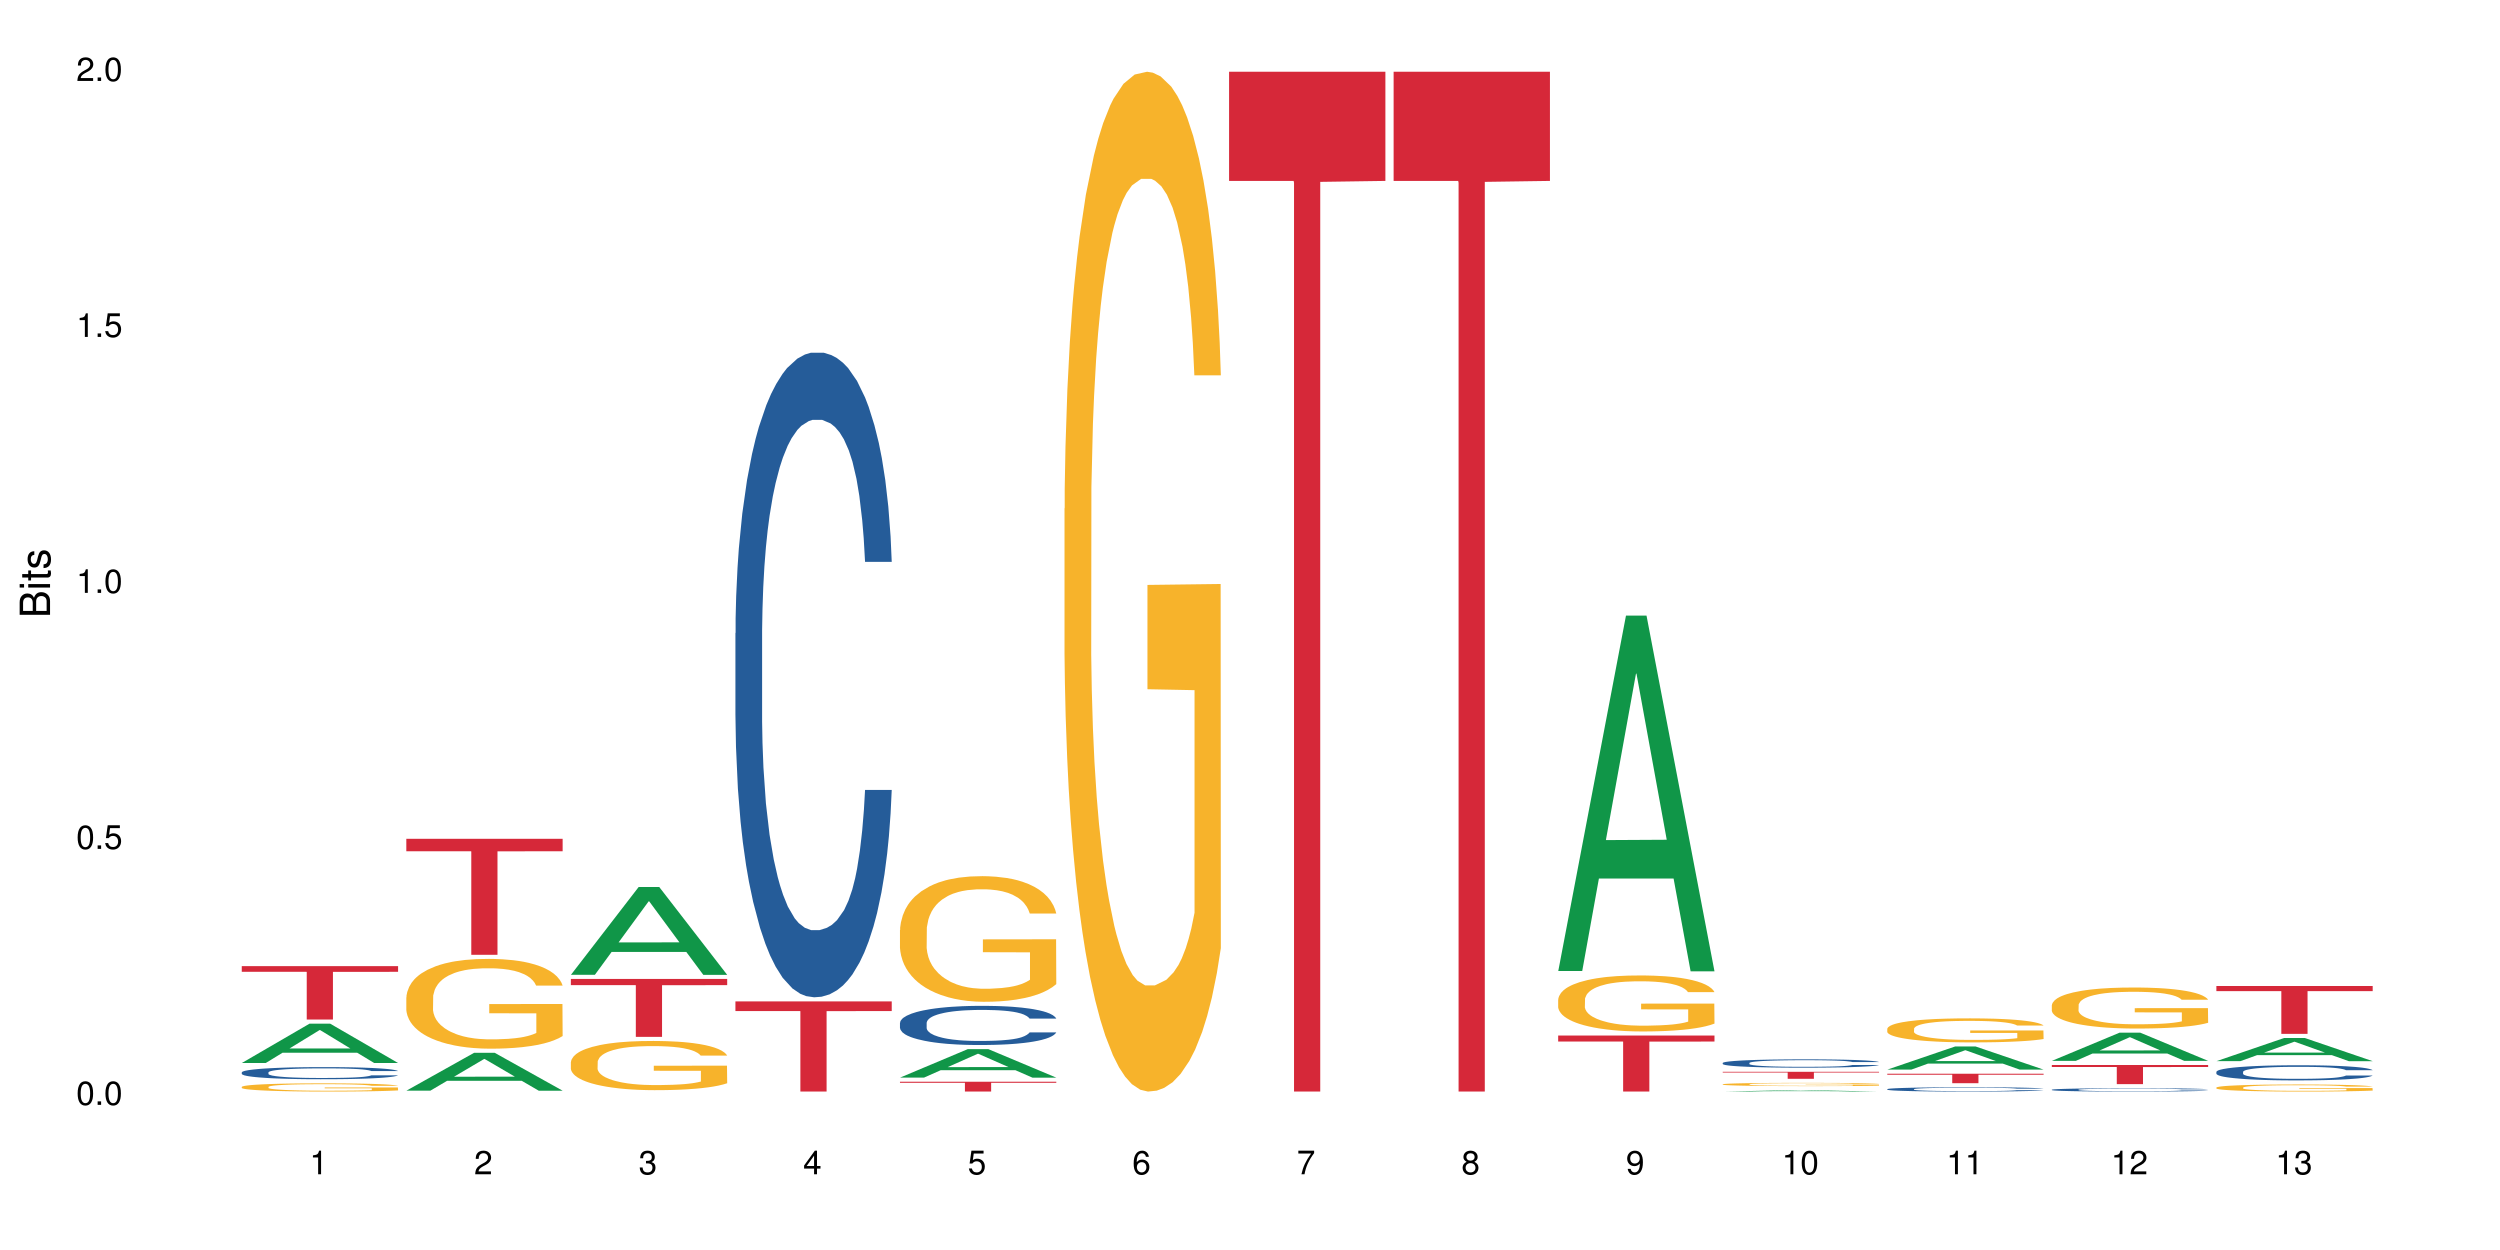 <?xml version="1.0" encoding="UTF-8"?>
<svg xmlns="http://www.w3.org/2000/svg" xmlns:xlink="http://www.w3.org/1999/xlink" width="720pt" height="360pt" viewBox="0 0 720 360" version="1.1">
<defs>
<g>
<symbol overflow="visible" id="glyph0-0">
<path style="stroke:none;" d=""/>
</symbol>
<symbol overflow="visible" id="glyph0-1">
<path style="stroke:none;" d="M 2.641 -6.797 C 2 -6.797 1.422 -6.531 1.078 -6.047 C 0.641 -5.453 0.406 -4.547 0.406 -3.297 C 0.406 -1 1.188 0.219 2.641 0.219 C 4.078 0.219 4.859 -1 4.859 -3.234 C 4.859 -4.562 4.656 -5.438 4.203 -6.047 C 3.844 -6.531 3.281 -6.797 2.641 -6.797 Z M 2.641 -6.047 C 3.547 -6.047 4 -5.125 4 -3.312 C 4 -1.375 3.562 -0.484 2.625 -0.484 C 1.734 -0.484 1.281 -1.422 1.281 -3.281 C 1.281 -5.141 1.734 -6.047 2.641 -6.047 Z M 2.641 -6.047 "/>
</symbol>
<symbol overflow="visible" id="glyph0-2">
<path style="stroke:none;" d="M 1.828 -1 L 0.828 -1 L 0.828 0 L 1.828 0 Z M 1.828 -1 "/>
</symbol>
<symbol overflow="visible" id="glyph0-3">
<path style="stroke:none;" d="M 4.562 -6.797 L 1.062 -6.797 L 0.547 -3.094 L 1.328 -3.094 C 1.719 -3.562 2.047 -3.734 2.578 -3.734 C 3.484 -3.734 4.062 -3.109 4.062 -2.094 C 4.062 -1.125 3.484 -0.531 2.578 -0.531 C 1.828 -0.531 1.375 -0.906 1.188 -1.672 L 0.328 -1.672 C 0.453 -1.109 0.547 -0.844 0.75 -0.594 C 1.125 -0.078 1.828 0.219 2.594 0.219 C 3.969 0.219 4.922 -0.781 4.922 -2.219 C 4.922 -3.562 4.031 -4.484 2.719 -4.484 C 2.25 -4.484 1.859 -4.359 1.469 -4.062 L 1.734 -5.969 L 4.562 -5.969 Z M 4.562 -6.797 "/>
</symbol>
<symbol overflow="visible" id="glyph0-4">
<path style="stroke:none;" d="M 2.484 -4.844 L 2.484 0 L 3.328 0 L 3.328 -6.797 L 2.766 -6.797 C 2.469 -5.75 2.281 -5.609 0.984 -5.453 L 0.984 -4.844 Z M 2.484 -4.844 "/>
</symbol>
<symbol overflow="visible" id="glyph0-5">
<path style="stroke:none;" d="M 4.859 -0.828 L 1.281 -0.828 C 1.359 -1.391 1.672 -1.75 2.5 -2.234 L 3.469 -2.75 C 4.406 -3.266 4.906 -3.969 4.906 -4.812 C 4.906 -5.375 4.672 -5.906 4.266 -6.266 C 3.859 -6.625 3.375 -6.797 2.719 -6.797 C 1.859 -6.797 1.219 -6.5 0.844 -5.922 C 0.609 -5.562 0.5 -5.125 0.484 -4.438 L 1.328 -4.438 C 1.359 -4.906 1.406 -5.188 1.531 -5.406 C 1.75 -5.812 2.188 -6.062 2.703 -6.062 C 3.469 -6.062 4.031 -5.516 4.031 -4.781 C 4.031 -4.25 3.719 -3.797 3.125 -3.438 L 2.234 -2.938 C 0.812 -2.141 0.406 -1.5 0.328 0 L 4.859 0 Z M 4.859 -0.828 "/>
</symbol>
<symbol overflow="visible" id="glyph0-6">
<path style="stroke:none;" d="M 2.125 -3.125 L 2.578 -3.125 C 3.516 -3.125 3.984 -2.703 3.984 -1.891 C 3.984 -1.031 3.469 -0.531 2.578 -0.531 C 1.656 -0.531 1.203 -0.984 1.156 -1.969 L 0.312 -1.969 C 0.344 -1.422 0.438 -1.078 0.609 -0.766 C 0.953 -0.109 1.625 0.219 2.547 0.219 C 3.953 0.219 4.859 -0.609 4.859 -1.906 C 4.859 -2.766 4.516 -3.25 3.703 -3.516 C 4.344 -3.766 4.656 -4.25 4.656 -4.938 C 4.656 -6.109 3.875 -6.797 2.578 -6.797 C 1.203 -6.797 0.484 -6.047 0.453 -4.609 L 1.297 -4.609 C 1.312 -5.016 1.344 -5.25 1.453 -5.453 C 1.641 -5.828 2.062 -6.062 2.594 -6.062 C 3.344 -6.062 3.797 -5.625 3.797 -4.906 C 3.797 -4.422 3.609 -4.141 3.25 -3.984 C 3.016 -3.891 2.719 -3.844 2.125 -3.844 Z M 2.125 -3.125 "/>
</symbol>
<symbol overflow="visible" id="glyph0-7">
<path style="stroke:none;" d="M 3.141 -1.625 L 3.141 0 L 3.984 0 L 3.984 -1.625 L 4.984 -1.625 L 4.984 -2.391 L 3.984 -2.391 L 3.984 -6.797 L 3.359 -6.797 L 0.266 -2.516 L 0.266 -1.625 Z M 3.141 -2.391 L 1 -2.391 L 3.141 -5.359 Z M 3.141 -2.391 "/>
</symbol>
<symbol overflow="visible" id="glyph0-8">
<path style="stroke:none;" d="M 4.781 -5.031 C 4.609 -6.141 3.891 -6.797 2.844 -6.797 C 2.094 -6.797 1.422 -6.438 1.031 -5.828 C 0.609 -5.172 0.406 -4.344 0.406 -3.094 C 0.406 -1.953 0.578 -1.234 0.984 -0.625 C 1.359 -0.078 1.953 0.219 2.703 0.219 C 3.984 0.219 4.922 -0.734 4.922 -2.078 C 4.922 -3.344 4.062 -4.234 2.844 -4.234 C 2.172 -4.234 1.641 -3.969 1.281 -3.469 C 1.281 -5.125 1.828 -6.047 2.797 -6.047 C 3.391 -6.047 3.797 -5.672 3.938 -5.031 Z M 2.734 -3.484 C 3.547 -3.484 4.062 -2.922 4.062 -2 C 4.062 -1.156 3.484 -0.531 2.703 -0.531 C 1.922 -0.531 1.328 -1.188 1.328 -2.047 C 1.328 -2.891 1.906 -3.484 2.734 -3.484 Z M 2.734 -3.484 "/>
</symbol>
<symbol overflow="visible" id="glyph0-9">
<path style="stroke:none;" d="M 4.984 -6.797 L 0.438 -6.797 L 0.438 -5.969 L 4.109 -5.969 C 2.5 -3.656 1.828 -2.234 1.328 0 L 2.219 0 C 2.594 -2.172 3.453 -4.047 4.984 -6.094 Z M 4.984 -6.797 "/>
</symbol>
<symbol overflow="visible" id="glyph0-10">
<path style="stroke:none;" d="M 3.75 -3.578 C 4.453 -4 4.688 -4.344 4.688 -4.984 C 4.688 -6.047 3.844 -6.797 2.641 -6.797 C 1.438 -6.797 0.594 -6.047 0.594 -4.984 C 0.594 -4.359 0.828 -4.016 1.516 -3.578 C 0.734 -3.203 0.359 -2.641 0.359 -1.891 C 0.359 -0.641 1.297 0.219 2.641 0.219 C 3.984 0.219 4.922 -0.641 4.922 -1.875 C 4.922 -2.641 4.531 -3.203 3.75 -3.578 Z M 2.641 -6.047 C 3.359 -6.047 3.812 -5.625 3.812 -4.969 C 3.812 -4.344 3.344 -3.922 2.641 -3.922 C 1.922 -3.922 1.453 -4.344 1.453 -4.984 C 1.453 -5.625 1.922 -6.047 2.641 -6.047 Z M 2.641 -3.203 C 3.484 -3.203 4.062 -2.672 4.062 -1.875 C 4.062 -1.062 3.484 -0.531 2.625 -0.531 C 1.797 -0.531 1.219 -1.078 1.219 -1.875 C 1.219 -2.672 1.797 -3.203 2.641 -3.203 Z M 2.641 -3.203 "/>
</symbol>
<symbol overflow="visible" id="glyph0-11">
<path style="stroke:none;" d="M 0.516 -1.547 C 0.672 -0.438 1.406 0.219 2.438 0.219 C 3.188 0.219 3.859 -0.141 4.266 -0.75 C 4.688 -1.406 4.891 -2.25 4.891 -3.484 C 4.891 -4.625 4.703 -5.359 4.312 -5.953 C 3.938 -6.5 3.344 -6.797 2.594 -6.797 C 1.297 -6.797 0.359 -5.844 0.359 -4.516 C 0.359 -3.25 1.234 -2.344 2.453 -2.344 C 3.094 -2.344 3.562 -2.578 4.016 -3.109 C 4 -1.453 3.469 -0.531 2.5 -0.531 C 1.906 -0.531 1.484 -0.906 1.359 -1.547 Z M 2.578 -6.062 C 3.375 -6.062 3.969 -5.406 3.969 -4.531 C 3.969 -3.688 3.375 -3.094 2.547 -3.094 C 1.734 -3.094 1.234 -3.672 1.234 -4.578 C 1.234 -5.438 1.797 -6.062 2.578 -6.062 Z M 2.578 -6.062 "/>
</symbol>
<symbol overflow="visible" id="glyph1-0">
<path style="stroke:none;" d=""/>
</symbol>
<symbol overflow="visible" id="glyph1-1">
<path style="stroke:none;" d="M 0 -0.953 L 0 -4.891 C 0 -5.719 -0.234 -6.344 -0.734 -6.797 C -1.188 -7.234 -1.812 -7.469 -2.5 -7.469 C -3.547 -7.469 -4.188 -7 -4.625 -5.875 C -4.984 -6.672 -5.641 -7.094 -6.531 -7.094 C -7.156 -7.094 -7.734 -6.859 -8.141 -6.391 C -8.562 -5.938 -8.75 -5.344 -8.75 -4.5 L -8.75 -0.953 Z M -4.984 -2.062 L -7.766 -2.062 L -7.766 -4.219 C -7.766 -4.844 -7.688 -5.203 -7.453 -5.5 C -7.219 -5.812 -6.859 -5.969 -6.375 -5.969 C -5.906 -5.969 -5.531 -5.812 -5.297 -5.5 C -5.062 -5.203 -4.984 -4.844 -4.984 -4.219 Z M -0.984 -2.062 L -4 -2.062 L -4 -4.781 C -4 -5.328 -3.859 -5.688 -3.578 -5.953 C -3.297 -6.219 -2.922 -6.359 -2.484 -6.359 C -2.062 -6.359 -1.688 -6.219 -1.406 -5.953 C -1.109 -5.688 -0.984 -5.328 -0.984 -4.781 Z M -0.984 -2.062 "/>
</symbol>
<symbol overflow="visible" id="glyph1-2">
<path style="stroke:none;" d="M -6.281 -1.797 L -6.281 -0.797 L 0 -0.797 L 0 -1.797 Z M -8.75 -1.797 L -8.75 -0.797 L -7.484 -0.797 L -7.484 -1.797 Z M -8.75 -1.797 "/>
</symbol>
<symbol overflow="visible" id="glyph1-3">
<path style="stroke:none;" d="M -6.281 -3.047 L -6.281 -2.016 L -8.016 -2.016 L -8.016 -1.016 L -6.281 -1.016 L -6.281 -0.172 L -5.469 -0.172 L -5.469 -1.016 L -0.719 -1.016 C -0.078 -1.016 0.281 -1.453 0.281 -2.234 C 0.281 -2.469 0.25 -2.719 0.188 -3.047 L -0.641 -3.047 C -0.609 -2.922 -0.594 -2.766 -0.594 -2.562 C -0.594 -2.141 -0.719 -2.016 -1.156 -2.016 L -5.469 -2.016 L -5.469 -3.047 Z M -6.281 -3.047 "/>
</symbol>
<symbol overflow="visible" id="glyph1-4">
<path style="stroke:none;" d="M -4.531 -5.25 C -5.766 -5.25 -6.469 -4.422 -6.469 -2.969 C -6.469 -1.516 -5.719 -0.562 -4.547 -0.562 C -3.562 -0.562 -3.094 -1.062 -2.734 -2.562 L -2.516 -3.484 C -2.344 -4.188 -2.094 -4.469 -1.625 -4.469 C -1.047 -4.469 -0.641 -3.875 -0.641 -3 C -0.641 -2.453 -0.797 -2 -1.062 -1.75 C -1.25 -1.594 -1.422 -1.531 -1.875 -1.469 L -1.875 -0.406 C -0.422 -0.453 0.281 -1.266 0.281 -2.922 C 0.281 -4.5 -0.5 -5.516 -1.719 -5.516 C -2.656 -5.516 -3.172 -4.984 -3.469 -3.734 L -3.703 -2.766 C -3.891 -1.953 -4.156 -1.609 -4.594 -1.609 C -5.172 -1.609 -5.547 -2.125 -5.547 -2.938 C -5.547 -3.75 -5.203 -4.172 -4.531 -4.203 Z M -4.531 -5.25 "/>
</symbol>
</g>
</defs>
<g id="surface114836">
<rect x="0" y="0" width="720" height="360" style="fill:rgb(100%,100%,100%);fill-opacity:1;stroke:none;"/>
<path style=" stroke:none;fill-rule:nonzero;fill:rgb(6.275%,58.824%,28.235%);fill-opacity:1;" d="M 69.629 306.137 L 69.676 306.129 L 89.156 294.809 L 95.074 294.809 L 114.648 306.148 L 107.773 306.148 L 102.867 303.188 L 81.367 303.188 L 76.555 306.137 L 69.629 306.137 L 83.434 301.965 L 100.895 301.953 L 92.188 296.66 L 92.09 296.648 L 91.996 296.684 L 83.387 301.953 L 83.434 301.965 Z M 69.629 306.137 "/>
<path style=" stroke:none;fill-rule:nonzero;fill:rgb(14.51%,36.078%,60%);fill-opacity:1;" d="M 69.629 308.848 L 69.684 308.844 L 69.684 308.766 L 69.848 308.645 L 70.234 308.492 L 70.617 308.387 L 71.605 308.199 L 72.977 308.016 L 74.406 307.879 L 75.449 307.793 L 76.383 307.73 L 78.523 307.613 L 79.895 307.551 L 81.379 307.496 L 83.191 307.441 L 84.508 307.41 L 87.473 307.359 L 89.668 307.336 L 91.371 307.328 L 95.051 307.328 L 97.246 307.34 L 98.84 307.355 L 100.594 307.383 L 102.078 307.41 L 104.656 307.48 L 106.965 307.57 L 108.008 307.621 L 109.652 307.719 L 110.918 307.816 L 111.797 307.898 L 112.785 308.016 L 113.66 308.16 L 114.32 308.324 L 114.648 308.461 L 106.965 308.461 L 106.578 308.332 L 106.141 308.234 L 105.316 308.105 L 104.492 308.012 L 103.34 307.918 L 102.297 307.859 L 100.871 307.797 L 99.605 307.758 L 98.289 307.73 L 97.027 307.711 L 94.609 307.691 L 91.809 307.691 L 90.766 307.699 L 88.625 307.723 L 87.473 307.746 L 85.824 307.789 L 84.672 307.832 L 83.301 307.895 L 82.367 307.949 L 81.215 308.035 L 80.391 308.105 L 79.457 308.211 L 78.906 308.293 L 78.414 308.383 L 77.977 308.488 L 77.645 308.598 L 77.426 308.715 L 77.316 308.832 L 77.316 309.328 L 77.426 309.441 L 77.699 309.574 L 78.414 309.77 L 79.457 309.938 L 80.664 310.074 L 81.816 310.168 L 82.477 310.215 L 83.355 310.266 L 84.727 310.328 L 86.703 310.391 L 87.855 310.418 L 89.613 310.445 L 91.426 310.457 L 93.844 310.457 L 95.984 310.445 L 97.41 310.426 L 98.895 310.402 L 100.926 310.348 L 102.188 310.297 L 103.285 310.234 L 104.109 310.176 L 104.656 310.125 L 105.48 310.023 L 106.141 309.918 L 106.633 309.805 L 106.965 309.695 L 114.648 309.695 L 114.32 309.824 L 113.828 309.949 L 113.332 310.043 L 112.562 310.152 L 111.688 310.25 L 110.422 310.363 L 109.379 310.438 L 108.008 310.516 L 106.746 310.578 L 105.371 310.633 L 103.34 310.695 L 102.023 310.727 L 100.594 310.758 L 98.895 310.781 L 96.75 310.805 L 94.445 310.816 L 92.305 310.82 L 90 310.812 L 88.297 310.801 L 86.047 310.773 L 83.246 310.715 L 81.215 310.652 L 79.621 310.594 L 78.25 310.531 L 76.711 310.445 L 74.734 310.305 L 73.527 310.195 L 72.703 310.105 L 71.77 309.98 L 71.113 309.867 L 70.344 309.691 L 69.793 309.465 L 69.629 309.289 Z M 69.629 308.848 "/>
<path style=" stroke:none;fill-rule:nonzero;fill:rgb(96.863%,70.196%,16.863%);fill-opacity:1;" d="M 69.629 313.016 L 69.684 313.012 L 69.684 312.969 L 69.902 312.871 L 70.453 312.738 L 71.168 312.629 L 71.934 312.539 L 72.43 312.496 L 73.254 312.43 L 73.965 312.383 L 75.777 312.285 L 78.086 312.195 L 79.348 312.156 L 80.773 312.117 L 82.805 312.078 L 83.738 312.062 L 86.594 312.027 L 89.832 312.008 L 93.402 312 L 95.051 312 L 97.301 312.012 L 100.375 312.035 L 102.133 312.055 L 103.504 312.078 L 104.934 312.105 L 106.688 312.148 L 108.336 312.199 L 109.652 312.254 L 110.973 312.316 L 112.07 312.387 L 113.004 312.465 L 113.828 312.555 L 114.32 312.629 L 114.648 312.707 L 107.02 312.707 L 106.578 312.629 L 106.086 312.57 L 105.262 312.5 L 104.438 312.449 L 103.613 312.406 L 102.078 312.352 L 100.758 312.316 L 99.113 312.285 L 97.52 312.266 L 95.707 312.254 L 94.609 312.25 L 91.699 312.25 L 89.066 312.266 L 87.527 312.281 L 86.43 312.297 L 84.891 312.332 L 83.961 312.355 L 83.41 312.375 L 81.762 312.441 L 80.664 312.504 L 80.062 312.543 L 79.293 312.609 L 78.742 312.668 L 78.141 312.754 L 77.809 312.816 L 77.371 312.965 L 77.316 313.355 L 77.48 313.438 L 77.809 313.527 L 78.25 313.605 L 78.906 313.688 L 79.566 313.75 L 80.719 313.832 L 81.707 313.891 L 82.477 313.926 L 83.961 313.984 L 84.562 314.004 L 85.992 314.043 L 87.473 314.074 L 89.285 314.102 L 90.656 314.113 L 92.855 314.125 L 95.652 314.125 L 98.949 314.109 L 101.035 314.094 L 102.461 314.078 L 103.395 314.062 L 104.547 314.039 L 105.371 314.016 L 106.141 313.992 L 107.074 313.953 L 107.074 313.438 L 93.512 313.434 L 93.512 313.191 L 114.594 313.191 L 114.648 314.039 L 113.496 314.094 L 112.07 314.152 L 110.699 314.195 L 109.27 314.23 L 107.238 314.273 L 105.59 314.301 L 103.066 314.328 L 100.758 314.348 L 98.344 314.363 L 96.203 314.367 L 93.676 314.371 L 91.426 314.367 L 89.012 314.352 L 87.09 314.336 L 85.332 314.312 L 83.574 314.285 L 81.379 314.242 L 79.953 314.203 L 78.469 314.16 L 76.988 314.105 L 75.668 314.047 L 74.789 314 L 73.91 313.949 L 72.977 313.883 L 72.102 313.809 L 71.441 313.742 L 70.836 313.668 L 70.398 313.594 L 69.957 313.496 L 69.738 313.422 L 69.629 313.352 Z M 69.629 313.016 "/>
<path style=" stroke:none;fill-rule:nonzero;fill:rgb(83.922%,15.686%,22.353%);fill-opacity:1;" d="M 69.629 278.238 L 114.648 278.238 L 114.648 279.887 L 95.887 279.898 L 95.887 293.629 L 88.34 293.629 L 88.34 279.914 L 88.23 279.887 L 69.629 279.887 Z M 69.629 278.238 "/>
<path style=" stroke:none;fill-rule:nonzero;fill:rgb(6.275%,58.824%,28.235%);fill-opacity:1;" d="M 117.02 314.113 L 117.066 314.102 L 136.547 303.203 L 142.465 303.203 L 162.039 314.125 L 155.164 314.125 L 150.258 311.273 L 128.758 311.273 L 123.945 314.113 L 117.02 314.113 L 130.824 310.094 L 148.285 310.082 L 139.578 304.984 L 139.48 304.977 L 139.387 305.008 L 130.777 310.082 L 130.824 310.094 Z M 117.02 314.113 "/>
<path style=" stroke:none;fill-rule:nonzero;fill:rgb(96.863%,70.196%,16.863%);fill-opacity:1;" d="M 117.02 287.234 L 117.074 287.211 L 117.074 286.738 L 117.293 285.676 L 117.844 284.211 L 118.559 283.008 L 119.324 282.062 L 119.82 281.566 L 120.645 280.859 L 121.355 280.34 L 123.168 279.277 L 125.477 278.285 L 126.738 277.859 L 128.164 277.457 L 130.195 277.008 L 131.129 276.844 L 133.984 276.465 L 137.223 276.23 L 140.793 276.16 L 142.441 276.184 L 144.691 276.277 L 147.766 276.535 L 149.523 276.773 L 150.895 277.008 L 152.324 277.316 L 154.078 277.789 L 155.727 278.355 L 157.043 278.922 L 158.363 279.629 L 159.461 280.387 L 160.395 281.215 L 161.219 282.207 L 161.711 283.031 L 162.039 283.859 L 154.41 283.859 L 153.969 283.031 L 153.477 282.395 L 152.652 281.613 L 151.828 281.047 L 151.004 280.598 L 149.469 279.984 L 148.148 279.605 L 146.504 279.277 L 144.91 279.062 L 143.098 278.922 L 142 278.875 L 139.09 278.875 L 136.457 279.039 L 134.918 279.23 L 133.82 279.418 L 132.281 279.773 L 131.352 280.055 L 130.801 280.246 L 129.152 280.977 L 128.055 281.637 L 127.453 282.086 L 126.684 282.797 L 126.133 283.434 L 125.531 284.379 L 125.199 285.086 L 124.762 286.691 L 124.707 290.945 L 124.871 291.844 L 125.199 292.809 L 125.641 293.66 L 126.297 294.559 L 126.957 295.242 L 128.109 296.164 L 129.098 296.777 L 129.867 297.18 L 131.352 297.816 L 131.953 298.031 L 133.383 298.457 L 134.863 298.785 L 136.676 299.07 L 138.047 299.211 L 140.246 299.328 L 143.043 299.328 L 146.34 299.188 L 148.426 299 L 149.852 298.809 L 150.785 298.645 L 151.938 298.383 L 152.762 298.148 L 153.531 297.891 L 154.465 297.488 L 154.465 291.844 L 140.902 291.82 L 140.902 289.172 L 161.984 289.148 L 162.039 298.383 L 160.887 299.023 L 159.461 299.637 L 158.086 300.109 L 156.66 300.512 L 154.629 300.961 L 152.98 301.242 L 150.457 301.574 L 148.148 301.785 L 145.734 301.926 L 143.594 302 L 141.066 302.023 L 138.816 301.977 L 136.402 301.832 L 134.48 301.645 L 132.723 301.406 L 130.965 301.102 L 128.77 300.605 L 127.34 300.203 L 125.859 299.707 L 124.379 299.117 L 123.059 298.48 L 122.18 297.984 L 121.301 297.418 L 120.367 296.707 L 119.492 295.906 L 118.832 295.172 L 118.227 294.348 L 117.789 293.566 L 117.348 292.504 L 117.129 291.652 L 117.02 290.922 Z M 117.02 287.234 "/>
<path style=" stroke:none;fill-rule:nonzero;fill:rgb(83.922%,15.686%,22.353%);fill-opacity:1;" d="M 117.02 241.582 L 162.039 241.582 L 162.039 245.156 L 143.277 245.188 L 143.277 274.98 L 135.73 274.98 L 135.73 245.219 L 135.617 245.156 L 117.02 245.156 Z M 117.02 241.582 "/>
<path style=" stroke:none;fill-rule:nonzero;fill:rgb(6.275%,58.824%,28.235%);fill-opacity:1;" d="M 164.41 280.734 L 164.457 280.711 L 183.938 255.449 L 189.855 255.449 L 209.43 280.758 L 202.555 280.758 L 197.648 274.152 L 176.148 274.152 L 171.336 280.734 L 164.41 280.734 L 178.215 271.418 L 195.676 271.395 L 186.969 259.586 L 186.871 259.562 L 186.777 259.633 L 178.168 271.395 L 178.215 271.418 Z M 164.41 280.734 "/>
<path style=" stroke:none;fill-rule:nonzero;fill:rgb(96.863%,70.196%,16.863%);fill-opacity:1;" d="M 164.41 305.867 L 164.465 305.855 L 164.465 305.598 L 164.684 305.012 L 165.234 304.211 L 165.949 303.551 L 166.715 303.035 L 167.211 302.762 L 168.035 302.375 L 168.746 302.09 L 170.559 301.508 L 172.867 300.961 L 174.129 300.73 L 175.555 300.508 L 177.586 300.266 L 178.52 300.172 L 181.375 299.965 L 184.613 299.836 L 188.184 299.797 L 189.832 299.812 L 192.082 299.863 L 195.156 300.004 L 196.914 300.133 L 198.285 300.266 L 199.715 300.434 L 201.469 300.691 L 203.117 301 L 204.434 301.312 L 205.754 301.699 L 206.852 302.113 L 207.785 302.566 L 208.609 303.109 L 209.102 303.562 L 209.43 304.016 L 201.801 304.016 L 201.359 303.562 L 200.867 303.215 L 200.043 302.789 L 199.219 302.477 L 198.395 302.23 L 196.859 301.895 L 195.539 301.688 L 193.895 301.508 L 192.301 301.391 L 190.488 301.312 L 189.391 301.285 L 186.48 301.285 L 183.848 301.375 L 182.309 301.48 L 181.211 301.582 L 179.672 301.777 L 178.742 301.934 L 178.191 302.035 L 176.543 302.438 L 175.445 302.801 L 174.844 303.047 L 174.074 303.434 L 173.523 303.785 L 172.922 304.301 L 172.59 304.691 L 172.152 305.57 L 172.098 307.898 L 172.262 308.391 L 172.59 308.922 L 173.031 309.387 L 173.688 309.879 L 174.348 310.254 L 175.5 310.758 L 176.488 311.098 L 177.258 311.316 L 178.742 311.664 L 179.344 311.781 L 180.773 312.016 L 182.254 312.195 L 184.066 312.352 L 185.438 312.43 L 187.633 312.492 L 190.434 312.492 L 193.73 312.418 L 195.816 312.312 L 197.242 312.211 L 198.176 312.117 L 199.328 311.977 L 200.152 311.848 L 200.922 311.703 L 201.855 311.484 L 201.855 308.391 L 188.293 308.379 L 188.293 306.93 L 209.375 306.914 L 209.43 311.977 L 208.277 312.324 L 206.852 312.664 L 205.477 312.922 L 204.051 313.141 L 202.02 313.387 L 200.371 313.543 L 197.848 313.723 L 195.539 313.84 L 193.125 313.918 L 190.984 313.957 L 188.457 313.969 L 186.207 313.945 L 183.793 313.867 L 181.871 313.762 L 180.113 313.633 L 178.355 313.465 L 176.16 313.191 L 174.73 312.973 L 173.25 312.699 L 171.766 312.379 L 170.449 312.027 L 169.57 311.758 L 168.691 311.445 L 167.758 311.059 L 166.883 310.617 L 166.223 310.215 L 165.617 309.762 L 165.18 309.336 L 164.738 308.754 L 164.52 308.289 L 164.41 307.887 Z M 164.41 305.867 "/>
<path style=" stroke:none;fill-rule:nonzero;fill:rgb(83.922%,15.686%,22.353%);fill-opacity:1;" d="M 164.41 281.938 L 209.43 281.938 L 209.43 283.723 L 190.668 283.738 L 190.668 298.617 L 183.117 298.617 L 183.117 283.754 L 183.008 283.723 L 164.41 283.723 Z M 164.41 281.938 "/>
<path style=" stroke:none;fill-rule:nonzero;fill:rgb(14.51%,36.078%,60%);fill-opacity:1;" d="M 211.801 182.355 L 211.855 182.184 L 211.855 178.113 L 212.02 171.664 L 212.406 163.52 L 212.789 157.918 L 213.777 147.906 L 215.148 138.234 L 216.578 130.77 L 217.621 126.355 L 218.555 122.965 L 220.695 116.684 L 222.066 113.461 L 223.551 110.574 L 225.363 107.691 L 226.68 105.992 L 229.645 103.277 L 231.84 102.09 L 233.543 101.582 L 237.223 101.582 L 239.418 102.262 L 241.012 103.109 L 242.766 104.465 L 244.25 105.992 L 246.828 109.727 L 249.137 114.477 L 250.18 117.195 L 251.824 122.453 L 253.09 127.543 L 253.969 131.957 L 254.957 138.234 L 255.832 145.871 L 256.492 154.523 L 256.82 161.82 L 249.137 161.82 L 248.75 155.035 L 248.312 149.773 L 247.488 142.816 L 246.664 137.895 L 245.512 132.977 L 244.469 129.75 L 243.043 126.527 L 241.777 124.488 L 240.461 122.965 L 239.199 121.945 L 236.781 120.926 L 233.98 120.926 L 232.938 121.266 L 230.797 122.625 L 229.645 123.812 L 227.996 126.188 L 226.844 128.395 L 225.473 131.785 L 224.539 134.672 L 223.387 139.082 L 222.562 142.988 L 221.629 148.586 L 221.078 152.828 L 220.586 157.578 L 220.145 163.18 L 219.816 169.117 L 219.598 175.398 L 219.488 181.508 L 219.488 207.809 L 219.598 213.918 L 219.871 221.043 L 220.586 231.395 L 221.629 240.387 L 222.836 247.516 L 223.988 252.605 L 224.648 254.98 L 225.527 257.695 L 226.898 261.09 L 228.875 264.484 L 230.027 265.844 L 231.785 267.199 L 233.598 267.879 L 236.012 267.879 L 238.156 267.199 L 239.582 266.352 L 241.066 264.992 L 243.098 262.109 L 244.359 259.395 L 245.457 256.168 L 246.281 252.945 L 246.828 250.23 L 247.652 244.969 L 248.312 239.199 L 248.805 233.262 L 249.137 227.492 L 256.82 227.492 L 256.492 234.281 L 256 240.898 L 255.504 245.82 L 254.734 251.758 L 253.855 257.02 L 252.594 262.957 L 251.551 266.859 L 250.18 271.102 L 248.914 274.328 L 247.543 277.211 L 245.512 280.605 L 244.195 282.301 L 242.766 283.828 L 241.066 285.188 L 238.922 286.375 L 236.617 287.055 L 234.477 287.223 L 232.172 286.883 L 230.469 286.203 L 228.219 284.676 L 225.418 281.621 L 223.387 278.398 L 221.793 275.176 L 220.422 271.781 L 218.883 267.199 L 216.906 259.734 L 215.699 253.965 L 214.875 249.211 L 213.941 242.594 L 213.285 236.656 L 212.516 227.152 L 211.965 215.105 L 211.801 205.773 Z M 211.801 182.355 "/>
<path style=" stroke:none;fill-rule:nonzero;fill:rgb(83.922%,15.686%,22.353%);fill-opacity:1;" d="M 211.801 288.402 L 256.82 288.402 L 256.82 291.184 L 238.059 291.207 L 238.059 314.371 L 230.508 314.371 L 230.508 291.23 L 230.398 291.184 L 211.801 291.184 Z M 211.801 288.402 "/>
<path style=" stroke:none;fill-rule:nonzero;fill:rgb(6.275%,58.824%,28.235%);fill-opacity:1;" d="M 259.191 310.352 L 259.238 310.344 L 278.719 302.148 L 284.637 302.148 L 304.211 310.359 L 297.336 310.359 L 292.43 308.215 L 270.93 308.215 L 266.117 310.352 L 259.191 310.352 L 272.996 307.328 L 290.457 307.32 L 281.75 303.488 L 281.652 303.48 L 281.559 303.504 L 272.949 307.32 L 272.996 307.328 Z M 259.191 310.352 "/>
<path style=" stroke:none;fill-rule:nonzero;fill:rgb(14.51%,36.078%,60%);fill-opacity:1;" d="M 259.191 294.598 L 259.246 294.59 L 259.246 294.34 L 259.41 293.949 L 259.797 293.453 L 260.18 293.113 L 261.168 292.508 L 262.539 291.918 L 263.969 291.465 L 265.012 291.199 L 265.945 290.992 L 268.086 290.609 L 269.457 290.414 L 270.941 290.238 L 272.754 290.062 L 274.07 289.961 L 277.035 289.797 L 279.23 289.723 L 280.934 289.695 L 284.613 289.695 L 286.809 289.734 L 288.398 289.785 L 290.156 289.867 L 291.641 289.961 L 294.219 290.188 L 296.527 290.477 L 297.57 290.641 L 299.215 290.961 L 300.48 291.27 L 301.359 291.539 L 302.348 291.918 L 303.223 292.383 L 303.883 292.91 L 304.211 293.352 L 296.527 293.352 L 296.141 292.941 L 295.703 292.621 L 294.879 292.199 L 294.055 291.898 L 292.902 291.602 L 291.859 291.402 L 290.434 291.207 L 289.168 291.086 L 287.852 290.992 L 286.59 290.93 L 284.172 290.867 L 281.371 290.867 L 280.328 290.891 L 278.188 290.973 L 277.035 291.043 L 275.387 291.188 L 274.234 291.32 L 272.863 291.527 L 271.93 291.703 L 270.777 291.973 L 269.953 292.207 L 269.02 292.547 L 268.469 292.805 L 267.977 293.094 L 267.535 293.434 L 267.207 293.793 L 266.988 294.176 L 266.879 294.547 L 266.879 296.145 L 266.988 296.516 L 267.262 296.949 L 267.977 297.578 L 269.02 298.125 L 270.227 298.555 L 271.379 298.863 L 272.039 299.008 L 272.918 299.176 L 274.289 299.379 L 276.266 299.586 L 277.418 299.668 L 279.176 299.75 L 280.988 299.793 L 283.402 299.793 L 285.547 299.75 L 286.973 299.699 L 288.457 299.617 L 290.488 299.441 L 291.75 299.277 L 292.848 299.082 L 293.672 298.887 L 294.219 298.723 L 295.043 298.402 L 295.703 298.051 L 296.195 297.691 L 296.527 297.34 L 304.211 297.34 L 303.883 297.754 L 303.391 298.152 L 302.895 298.453 L 302.125 298.812 L 301.246 299.133 L 299.984 299.492 L 298.941 299.73 L 297.57 299.988 L 296.305 300.184 L 294.934 300.359 L 292.902 300.566 L 291.586 300.668 L 290.156 300.762 L 288.457 300.844 L 286.312 300.914 L 284.008 300.957 L 281.867 300.969 L 279.562 300.945 L 277.859 300.906 L 275.609 300.812 L 272.809 300.629 L 270.777 300.43 L 269.184 300.234 L 267.812 300.031 L 266.273 299.75 L 264.297 299.297 L 263.09 298.949 L 262.266 298.66 L 261.332 298.258 L 260.676 297.895 L 259.906 297.32 L 259.355 296.586 L 259.191 296.02 Z M 259.191 294.598 "/>
<path style=" stroke:none;fill-rule:nonzero;fill:rgb(96.863%,70.196%,16.863%);fill-opacity:1;" d="M 259.191 267.828 L 259.246 267.797 L 259.246 267.137 L 259.465 265.648 L 260.016 263.602 L 260.73 261.914 L 261.496 260.594 L 261.992 259.898 L 262.816 258.91 L 263.527 258.18 L 265.34 256.695 L 267.648 255.309 L 268.91 254.711 L 270.336 254.148 L 272.367 253.523 L 273.301 253.293 L 276.156 252.762 L 279.395 252.434 L 282.965 252.332 L 284.613 252.367 L 286.863 252.5 L 289.938 252.863 L 291.695 253.191 L 293.066 253.523 L 294.496 253.953 L 296.25 254.613 L 297.898 255.406 L 299.215 256.199 L 300.535 257.191 L 301.633 258.246 L 302.566 259.402 L 303.391 260.793 L 303.883 261.949 L 304.211 263.105 L 296.582 263.105 L 296.141 261.949 L 295.648 261.055 L 294.824 259.965 L 294 259.172 L 293.176 258.543 L 291.641 257.688 L 290.32 257.156 L 288.676 256.695 L 287.082 256.398 L 285.27 256.199 L 284.172 256.133 L 281.262 256.133 L 278.629 256.363 L 277.09 256.629 L 275.992 256.895 L 274.453 257.387 L 273.52 257.785 L 272.973 258.051 L 271.324 259.074 L 270.227 260 L 269.625 260.625 L 268.855 261.617 L 268.305 262.512 L 267.703 263.832 L 267.371 264.824 L 266.934 267.07 L 266.879 273.016 L 267.043 274.273 L 267.371 275.629 L 267.812 276.816 L 268.469 278.074 L 269.129 279.031 L 270.281 280.32 L 271.27 281.18 L 272.039 281.738 L 273.52 282.633 L 274.125 282.93 L 275.555 283.523 L 277.035 283.988 L 278.848 284.383 L 280.219 284.582 L 282.414 284.746 L 285.215 284.746 L 288.512 284.547 L 290.598 284.285 L 292.023 284.02 L 292.957 283.789 L 294.109 283.426 L 294.934 283.094 L 295.703 282.73 L 296.637 282.168 L 296.637 274.273 L 283.074 274.238 L 283.074 270.539 L 304.156 270.508 L 304.211 283.426 L 303.059 284.316 L 301.633 285.176 L 300.258 285.836 L 298.832 286.398 L 296.801 287.027 L 295.152 287.422 L 292.629 287.887 L 290.32 288.184 L 287.906 288.383 L 285.766 288.48 L 283.238 288.516 L 280.988 288.449 L 278.574 288.25 L 276.652 287.984 L 274.895 287.656 L 273.137 287.227 L 270.941 286.531 L 269.512 285.969 L 268.031 285.277 L 266.547 284.449 L 265.23 283.559 L 264.352 282.863 L 263.473 282.07 L 262.539 281.078 L 261.664 279.957 L 261.004 278.934 L 260.398 277.773 L 259.961 276.684 L 259.52 275.199 L 259.301 274.008 L 259.191 272.984 Z M 259.191 267.828 "/>
<path style=" stroke:none;fill-rule:nonzero;fill:rgb(83.922%,15.686%,22.353%);fill-opacity:1;" d="M 259.191 311.539 L 304.211 311.539 L 304.211 311.844 L 285.449 311.844 L 285.449 314.371 L 277.898 314.371 L 277.898 311.848 L 277.789 311.844 L 259.191 311.844 Z M 259.191 311.539 "/>
<path style=" stroke:none;fill-rule:nonzero;fill:rgb(96.863%,70.196%,16.863%);fill-opacity:1;" d="M 306.582 146.461 L 306.637 146.191 L 306.637 140.828 L 306.855 128.758 L 307.406 112.129 L 308.121 98.449 L 308.887 87.719 L 309.383 82.086 L 310.207 74.039 L 310.918 68.141 L 312.73 56.07 L 315.039 44.805 L 316.301 39.977 L 317.727 35.414 L 319.758 30.32 L 320.691 28.441 L 323.547 24.148 L 326.785 21.469 L 330.355 20.664 L 332.004 20.93 L 334.254 22.004 L 337.328 24.953 L 339.086 27.637 L 340.457 30.32 L 341.887 33.805 L 343.641 39.172 L 345.289 45.609 L 346.605 52.047 L 347.926 60.094 L 349.023 68.676 L 349.957 78.062 L 350.781 89.328 L 351.273 98.715 L 351.602 108.105 L 343.973 108.105 L 343.531 98.715 L 343.039 91.477 L 342.215 82.625 L 341.391 76.188 L 340.566 71.09 L 339.031 64.117 L 337.711 59.824 L 336.066 56.07 L 334.473 53.656 L 332.66 52.047 L 331.562 51.508 L 328.652 51.508 L 326.02 53.387 L 324.48 55.531 L 323.383 57.68 L 321.844 61.703 L 320.91 64.922 L 320.363 67.066 L 318.715 75.383 L 317.617 82.891 L 317.016 87.988 L 316.246 96.035 L 315.695 103.277 L 315.094 114.004 L 314.762 122.051 L 314.324 140.293 L 314.27 188.574 L 314.434 198.766 L 314.762 209.762 L 315.203 219.418 L 315.859 229.609 L 316.52 237.391 L 317.672 247.852 L 318.66 254.824 L 319.43 259.383 L 320.91 266.625 L 321.516 269.039 L 322.945 273.867 L 324.426 277.625 L 326.238 280.844 L 327.609 282.453 L 329.805 283.793 L 332.605 283.793 L 335.902 282.184 L 337.988 280.039 L 339.414 277.891 L 340.348 276.016 L 341.5 273.062 L 342.324 270.383 L 343.094 267.43 L 344.027 262.871 L 344.027 198.766 L 330.465 198.496 L 330.465 168.457 L 351.547 168.188 L 351.602 273.062 L 350.449 280.305 L 349.023 287.281 L 347.648 292.645 L 346.223 297.203 L 344.191 302.301 L 342.543 305.52 L 340.02 309.273 L 337.711 311.688 L 335.297 313.297 L 333.156 314.102 L 330.629 314.371 L 328.379 313.836 L 325.965 312.227 L 324.043 310.078 L 322.285 307.398 L 320.527 303.91 L 318.332 298.277 L 316.902 293.719 L 315.422 288.086 L 313.938 281.379 L 312.621 274.137 L 311.742 268.504 L 310.863 262.066 L 309.93 254.02 L 309.055 244.898 L 308.395 236.586 L 307.789 227.195 L 307.352 218.344 L 306.91 206.277 L 306.691 196.621 L 306.582 188.305 Z M 306.582 146.461 "/>
<path style=" stroke:none;fill-rule:nonzero;fill:rgb(83.922%,15.686%,22.353%);fill-opacity:1;" d="M 353.973 20.664 L 398.992 20.664 L 398.992 52.102 L 380.23 52.379 L 380.23 314.371 L 372.68 314.371 L 372.68 52.652 L 372.57 52.102 L 353.973 52.102 Z M 353.973 20.664 "/>
<path style=" stroke:none;fill-rule:nonzero;fill:rgb(83.922%,15.686%,22.353%);fill-opacity:1;" d="M 401.363 20.664 L 446.383 20.664 L 446.383 52.102 L 427.621 52.379 L 427.621 314.371 L 420.07 314.371 L 420.07 52.652 L 419.961 52.102 L 401.363 52.102 Z M 401.363 20.664 "/>
<path style=" stroke:none;fill-rule:nonzero;fill:rgb(6.275%,58.824%,28.235%);fill-opacity:1;" d="M 448.754 279.656 L 448.801 279.559 L 468.281 177.301 L 474.199 177.301 L 493.773 279.75 L 486.898 279.75 L 481.992 253.008 L 460.488 253.008 L 455.68 279.656 L 448.754 279.656 L 462.559 241.945 L 480.02 241.848 L 471.312 194.039 L 471.215 193.941 L 471.121 194.23 L 462.512 241.848 L 462.559 241.945 Z M 448.754 279.656 "/>
<path style=" stroke:none;fill-rule:nonzero;fill:rgb(96.863%,70.196%,16.863%);fill-opacity:1;" d="M 448.754 287.84 L 448.809 287.824 L 448.809 287.531 L 449.027 286.867 L 449.578 285.953 L 450.293 285.203 L 451.059 284.613 L 451.555 284.305 L 452.379 283.863 L 453.09 283.539 L 454.902 282.875 L 457.207 282.258 L 458.473 281.992 L 459.898 281.742 L 461.93 281.461 L 462.863 281.355 L 465.719 281.121 L 468.957 280.973 L 472.527 280.93 L 474.176 280.945 L 476.426 281.004 L 479.5 281.164 L 481.258 281.312 L 482.629 281.461 L 484.059 281.652 L 485.812 281.945 L 487.461 282.301 L 488.777 282.652 L 490.098 283.094 L 491.195 283.566 L 492.129 284.082 L 492.953 284.703 L 493.445 285.219 L 493.773 285.734 L 486.145 285.734 L 485.703 285.219 L 485.211 284.82 L 484.387 284.332 L 483.562 283.98 L 482.738 283.699 L 481.203 283.316 L 479.883 283.082 L 478.238 282.875 L 476.645 282.742 L 474.832 282.652 L 473.734 282.625 L 470.824 282.625 L 468.191 282.727 L 466.652 282.844 L 465.555 282.965 L 464.016 283.184 L 463.082 283.359 L 462.535 283.48 L 460.887 283.934 L 459.789 284.348 L 459.184 284.629 L 458.418 285.07 L 457.867 285.469 L 457.266 286.055 L 456.934 286.5 L 456.496 287.5 L 456.441 290.152 L 456.605 290.711 L 456.934 291.316 L 457.375 291.848 L 458.031 292.406 L 458.691 292.832 L 459.844 293.406 L 460.832 293.789 L 461.602 294.039 L 463.082 294.438 L 463.688 294.57 L 465.113 294.836 L 466.598 295.043 L 468.41 295.219 L 469.781 295.309 L 471.977 295.383 L 474.777 295.383 L 478.074 295.293 L 480.16 295.176 L 481.586 295.059 L 482.52 294.953 L 483.672 294.793 L 484.496 294.645 L 485.266 294.484 L 486.199 294.23 L 486.199 290.711 L 472.637 290.695 L 472.637 289.047 L 493.719 289.031 L 493.773 294.793 L 492.621 295.191 L 491.195 295.574 L 489.82 295.867 L 488.395 296.117 L 486.363 296.398 L 484.715 296.574 L 482.191 296.781 L 479.883 296.914 L 477.469 297 L 475.328 297.047 L 472.801 297.062 L 470.551 297.031 L 468.137 296.941 L 466.215 296.824 L 464.457 296.676 L 462.699 296.484 L 460.504 296.176 L 459.074 295.926 L 457.594 295.617 L 456.109 295.25 L 454.793 294.852 L 453.914 294.543 L 453.035 294.188 L 452.102 293.746 L 451.223 293.246 L 450.566 292.789 L 449.961 292.273 L 449.523 291.785 L 449.082 291.125 L 448.863 290.594 L 448.754 290.137 Z M 448.754 287.84 "/>
<path style=" stroke:none;fill-rule:nonzero;fill:rgb(83.922%,15.686%,22.353%);fill-opacity:1;" d="M 448.754 298.238 L 493.773 298.238 L 493.773 299.969 L 475.012 299.98 L 475.012 314.371 L 467.461 314.371 L 467.461 299.996 L 467.352 299.969 L 448.754 299.969 Z M 448.754 298.238 "/>
<path style=" stroke:none;fill-rule:nonzero;fill:rgb(6.275%,58.824%,28.235%);fill-opacity:1;" d="M 496.145 314.371 L 496.191 314.371 L 515.672 313.98 L 521.59 313.98 L 541.164 314.371 L 534.289 314.371 L 529.383 314.27 L 507.879 314.27 L 503.07 314.371 L 496.145 314.371 L 509.949 314.227 L 527.41 314.227 L 518.703 314.043 L 518.512 314.043 L 509.902 314.227 L 509.949 314.227 Z M 496.145 314.371 "/>
<path style=" stroke:none;fill-rule:nonzero;fill:rgb(14.51%,36.078%,60%);fill-opacity:1;" d="M 496.145 306.133 L 496.199 306.133 L 496.199 306.078 L 496.363 305.996 L 496.75 305.891 L 497.133 305.82 L 498.121 305.688 L 499.492 305.562 L 500.922 305.469 L 501.965 305.41 L 502.898 305.367 L 505.039 305.285 L 506.41 305.242 L 507.895 305.207 L 509.707 305.168 L 511.023 305.148 L 513.988 305.113 L 516.184 305.098 L 517.887 305.09 L 521.566 305.09 L 523.762 305.098 L 525.352 305.109 L 527.109 305.129 L 528.594 305.148 L 531.172 305.195 L 533.48 305.258 L 534.523 305.293 L 536.168 305.359 L 537.434 305.426 L 538.309 305.484 L 539.297 305.562 L 540.176 305.664 L 540.836 305.773 L 541.164 305.867 L 533.48 305.867 L 533.094 305.781 L 532.656 305.715 L 531.832 305.625 L 531.008 305.559 L 529.855 305.496 L 528.812 305.453 L 527.383 305.414 L 526.121 305.387 L 524.805 305.367 L 523.543 305.352 L 521.125 305.34 L 518.324 305.34 L 517.281 305.344 L 515.141 305.363 L 513.988 305.379 L 512.34 305.41 L 511.188 305.438 L 509.816 305.48 L 508.883 305.52 L 507.73 305.574 L 506.906 305.625 L 505.973 305.699 L 505.422 305.754 L 504.93 305.812 L 504.488 305.887 L 504.16 305.965 L 503.941 306.043 L 503.832 306.125 L 503.832 306.465 L 503.941 306.543 L 504.215 306.633 L 504.93 306.77 L 505.973 306.887 L 507.18 306.977 L 508.332 307.043 L 508.992 307.074 L 509.871 307.109 L 511.242 307.152 L 513.219 307.195 L 514.371 307.215 L 516.129 307.23 L 517.941 307.242 L 520.355 307.242 L 522.5 307.23 L 523.926 307.219 L 525.406 307.203 L 527.438 307.164 L 528.703 307.129 L 529.801 307.09 L 530.625 307.047 L 531.172 307.012 L 531.996 306.945 L 532.656 306.871 L 533.148 306.793 L 533.48 306.719 L 541.164 306.719 L 540.836 306.805 L 540.344 306.891 L 539.848 306.953 L 539.078 307.031 L 538.199 307.102 L 536.938 307.176 L 535.895 307.227 L 534.523 307.281 L 533.258 307.324 L 531.887 307.359 L 529.855 307.406 L 528.539 307.426 L 527.109 307.445 L 525.406 307.465 L 523.266 307.48 L 520.961 307.488 L 518.82 307.492 L 516.512 307.484 L 514.812 307.477 L 512.559 307.457 L 509.762 307.418 L 507.73 307.375 L 506.137 307.336 L 504.766 307.289 L 503.227 307.23 L 501.25 307.137 L 500.043 307.059 L 499.219 307 L 498.285 306.914 L 497.625 306.836 L 496.859 306.715 L 496.309 306.559 L 496.145 306.438 Z M 496.145 306.133 "/>
<path style=" stroke:none;fill-rule:nonzero;fill:rgb(96.863%,70.196%,16.863%);fill-opacity:1;" d="M 496.145 312.266 L 496.199 312.266 L 496.199 312.246 L 496.418 312.211 L 496.969 312.156 L 497.684 312.113 L 498.449 312.078 L 498.945 312.062 L 499.77 312.035 L 500.48 312.016 L 502.293 311.977 L 504.598 311.941 L 505.863 311.926 L 507.289 311.914 L 509.32 311.895 L 510.254 311.891 L 513.109 311.875 L 516.348 311.867 L 521.566 311.867 L 523.816 311.871 L 526.891 311.879 L 528.648 311.887 L 530.02 311.895 L 531.449 311.906 L 533.203 311.926 L 534.852 311.945 L 536.168 311.965 L 537.488 311.992 L 538.586 312.02 L 539.52 312.047 L 540.344 312.082 L 540.836 312.113 L 541.164 312.145 L 533.535 312.145 L 533.094 312.113 L 532.602 312.09 L 531.777 312.062 L 530.953 312.043 L 530.129 312.027 L 528.594 312.004 L 527.273 311.988 L 525.629 311.977 L 524.035 311.969 L 522.223 311.965 L 518.215 311.965 L 515.582 311.969 L 514.043 311.977 L 512.945 311.984 L 511.406 311.996 L 510.473 312.008 L 509.926 312.012 L 508.277 312.039 L 507.18 312.062 L 506.574 312.078 L 505.809 312.105 L 505.258 312.129 L 504.656 312.164 L 504.324 312.188 L 503.887 312.246 L 503.832 312.398 L 503.996 312.43 L 504.324 312.465 L 504.766 312.496 L 505.422 312.531 L 506.082 312.555 L 507.234 312.586 L 508.223 312.609 L 508.992 312.625 L 510.473 312.648 L 511.078 312.656 L 512.504 312.672 L 513.988 312.684 L 515.801 312.691 L 517.172 312.699 L 519.367 312.703 L 522.168 312.703 L 525.465 312.695 L 527.551 312.691 L 528.977 312.684 L 529.91 312.676 L 531.062 312.668 L 531.887 312.66 L 532.656 312.648 L 533.59 312.637 L 533.59 312.43 L 520.027 312.43 L 520.027 312.336 L 541.109 312.336 L 541.164 312.668 L 540.012 312.691 L 538.586 312.715 L 537.211 312.73 L 535.785 312.746 L 533.754 312.762 L 532.105 312.77 L 529.582 312.781 L 527.273 312.789 L 524.859 312.797 L 522.719 312.797 L 520.191 312.801 L 517.941 312.797 L 515.523 312.793 L 513.605 312.785 L 511.848 312.777 L 510.09 312.766 L 507.895 312.746 L 506.465 312.734 L 504.984 312.715 L 503.5 312.695 L 502.184 312.672 L 500.426 312.633 L 499.492 312.605 L 498.613 312.578 L 497.957 312.551 L 497.352 312.523 L 496.914 312.492 L 496.473 312.457 L 496.254 312.426 L 496.145 312.398 Z M 496.145 312.266 "/>
<path style=" stroke:none;fill-rule:nonzero;fill:rgb(83.922%,15.686%,22.353%);fill-opacity:1;" d="M 496.145 308.672 L 541.164 308.672 L 541.164 308.887 L 522.402 308.887 L 522.402 310.688 L 514.852 310.688 L 514.852 308.891 L 514.742 308.887 L 496.145 308.887 Z M 496.145 308.672 "/>
<path style=" stroke:none;fill-rule:nonzero;fill:rgb(6.275%,58.824%,28.235%);fill-opacity:1;" d="M 543.535 308.047 L 543.582 308.039 L 563.062 301.391 L 568.98 301.391 L 588.555 308.051 L 581.676 308.051 L 576.773 306.312 L 555.27 306.312 L 550.461 308.047 L 543.535 308.047 L 557.34 305.594 L 574.801 305.586 L 566.094 302.477 L 565.996 302.473 L 565.902 302.492 L 557.293 305.586 L 557.34 305.594 Z M 543.535 308.047 "/>
<path style=" stroke:none;fill-rule:nonzero;fill:rgb(14.51%,36.078%,60%);fill-opacity:1;" d="M 543.535 313.672 L 543.59 313.672 L 543.59 313.645 L 543.754 313.602 L 544.141 313.547 L 544.523 313.508 L 545.512 313.441 L 546.883 313.379 L 548.312 313.328 L 549.355 313.301 L 550.289 313.277 L 552.43 313.234 L 553.801 313.215 L 555.285 313.195 L 557.098 313.176 L 558.414 313.164 L 561.379 313.145 L 563.574 313.137 L 565.277 313.133 L 568.957 313.133 L 571.152 313.141 L 572.742 313.145 L 574.5 313.152 L 575.984 313.164 L 578.562 313.188 L 580.871 313.219 L 581.914 313.238 L 583.559 313.273 L 584.824 313.309 L 585.699 313.336 L 586.688 313.379 L 587.566 313.43 L 588.227 313.488 L 588.555 313.535 L 580.871 313.535 L 580.484 313.492 L 580.047 313.457 L 579.223 313.41 L 578.398 313.375 L 577.246 313.344 L 576.203 313.32 L 574.773 313.301 L 573.512 313.285 L 572.195 313.277 L 570.934 313.27 L 568.516 313.262 L 565.715 313.262 L 564.672 313.266 L 562.531 313.273 L 561.379 313.281 L 559.73 313.297 L 558.578 313.312 L 557.207 313.336 L 556.273 313.355 L 555.121 313.383 L 554.297 313.41 L 553.363 313.449 L 552.812 313.477 L 552.32 313.508 L 551.879 313.543 L 551.551 313.586 L 551.332 313.625 L 551.223 313.668 L 551.223 313.84 L 551.332 313.883 L 551.605 313.93 L 552.32 314 L 553.363 314.059 L 554.57 314.105 L 555.723 314.141 L 556.383 314.156 L 557.262 314.176 L 558.633 314.195 L 560.609 314.219 L 561.762 314.227 L 563.52 314.238 L 565.332 314.242 L 567.746 314.242 L 569.887 314.238 L 571.316 314.23 L 572.797 314.223 L 574.828 314.203 L 576.094 314.184 L 577.191 314.164 L 578.016 314.141 L 578.562 314.125 L 579.387 314.09 L 580.047 314.051 L 580.539 314.012 L 580.871 313.973 L 588.555 313.973 L 588.227 314.02 L 587.73 314.062 L 587.238 314.094 L 586.469 314.133 L 585.59 314.168 L 584.328 314.211 L 583.285 314.234 L 581.914 314.262 L 580.648 314.285 L 579.277 314.305 L 577.246 314.328 L 575.93 314.336 L 574.5 314.348 L 572.797 314.355 L 570.656 314.363 L 568.352 314.371 L 566.211 314.371 L 563.902 314.367 L 562.203 314.363 L 559.949 314.355 L 557.152 314.332 L 555.121 314.312 L 553.527 314.289 L 552.156 314.27 L 550.617 314.238 L 548.641 314.188 L 547.434 314.148 L 546.609 314.117 L 545.676 314.074 L 545.016 314.035 L 544.25 313.969 L 543.699 313.891 L 543.535 313.828 Z M 543.535 313.672 "/>
<path style=" stroke:none;fill-rule:nonzero;fill:rgb(96.863%,70.196%,16.863%);fill-opacity:1;" d="M 543.535 296.254 L 543.59 296.246 L 543.59 296.121 L 543.809 295.836 L 544.359 295.441 L 545.07 295.121 L 545.84 294.867 L 546.336 294.734 L 547.16 294.547 L 547.871 294.406 L 549.684 294.121 L 551.988 293.855 L 553.254 293.742 L 554.68 293.637 L 556.711 293.516 L 557.645 293.469 L 560.5 293.371 L 563.738 293.305 L 567.309 293.289 L 568.957 293.293 L 571.207 293.32 L 574.281 293.387 L 576.039 293.453 L 577.41 293.516 L 578.84 293.598 L 580.594 293.723 L 582.242 293.875 L 583.559 294.027 L 584.879 294.215 L 585.977 294.418 L 586.91 294.641 L 587.73 294.906 L 588.227 295.129 L 588.555 295.348 L 580.926 295.348 L 580.484 295.129 L 579.992 294.957 L 579.168 294.746 L 578.344 294.598 L 577.52 294.477 L 575.984 294.312 L 574.664 294.211 L 573.02 294.121 L 571.426 294.066 L 569.613 294.027 L 568.516 294.016 L 565.605 294.016 L 562.973 294.059 L 561.434 294.109 L 560.336 294.16 L 558.797 294.254 L 557.863 294.332 L 557.316 294.383 L 555.668 294.578 L 554.57 294.754 L 553.965 294.875 L 553.199 295.062 L 552.648 295.234 L 552.047 295.488 L 551.715 295.676 L 551.277 296.105 L 551.223 297.246 L 551.387 297.484 L 551.715 297.746 L 552.156 297.973 L 552.812 298.211 L 553.473 298.395 L 554.625 298.641 L 555.613 298.805 L 556.383 298.914 L 557.863 299.086 L 558.469 299.141 L 559.895 299.254 L 561.379 299.344 L 563.191 299.418 L 564.562 299.457 L 566.758 299.488 L 569.559 299.488 L 572.852 299.453 L 574.941 299.402 L 576.367 299.352 L 577.301 299.305 L 578.453 299.238 L 579.277 299.172 L 580.047 299.105 L 580.98 298.996 L 580.98 297.484 L 567.418 297.48 L 567.418 296.77 L 588.5 296.766 L 588.555 299.238 L 587.402 299.406 L 585.977 299.57 L 584.602 299.699 L 583.176 299.805 L 581.145 299.926 L 579.496 300 L 576.973 300.09 L 574.664 300.148 L 572.25 300.184 L 570.109 300.203 L 567.582 300.211 L 565.332 300.199 L 562.914 300.16 L 560.996 300.109 L 559.238 300.047 L 557.48 299.965 L 555.285 299.832 L 553.855 299.723 L 552.375 299.59 L 550.891 299.434 L 549.574 299.262 L 548.695 299.129 L 547.816 298.977 L 546.883 298.789 L 546.004 298.574 L 545.348 298.375 L 544.742 298.156 L 544.305 297.945 L 543.863 297.664 L 543.645 297.434 L 543.535 297.238 Z M 543.535 296.254 "/>
<path style=" stroke:none;fill-rule:nonzero;fill:rgb(83.922%,15.686%,22.353%);fill-opacity:1;" d="M 543.535 309.23 L 588.555 309.23 L 588.555 309.523 L 569.793 309.527 L 569.793 311.953 L 562.242 311.953 L 562.242 309.527 L 562.133 309.523 L 543.535 309.523 Z M 543.535 309.23 "/>
<path style=" stroke:none;fill-rule:nonzero;fill:rgb(6.275%,58.824%,28.235%);fill-opacity:1;" d="M 590.926 305.523 L 590.973 305.516 L 610.453 297.402 L 616.371 297.402 L 635.945 305.531 L 629.066 305.531 L 624.164 303.41 L 602.66 303.41 L 597.852 305.523 L 590.926 305.523 L 604.73 302.531 L 622.191 302.523 L 613.484 298.73 L 613.387 298.723 L 613.293 298.746 L 604.684 302.523 L 604.73 302.531 Z M 590.926 305.523 "/>
<path style=" stroke:none;fill-rule:nonzero;fill:rgb(14.51%,36.078%,60%);fill-opacity:1;" d="M 590.926 313.832 L 590.98 313.832 L 590.98 313.812 L 591.145 313.777 L 591.531 313.734 L 591.914 313.707 L 592.902 313.656 L 594.273 313.605 L 595.703 313.566 L 596.746 313.547 L 597.68 313.527 L 599.82 313.496 L 601.191 313.48 L 602.676 313.465 L 604.488 313.449 L 605.805 313.441 L 608.77 313.426 L 610.965 313.422 L 612.668 313.418 L 616.348 313.418 L 618.543 313.422 L 620.133 313.426 L 621.891 313.434 L 623.375 313.441 L 625.953 313.461 L 628.262 313.484 L 629.305 313.5 L 630.949 313.523 L 632.215 313.551 L 633.09 313.574 L 634.078 313.605 L 634.957 313.645 L 635.617 313.691 L 635.945 313.727 L 628.262 313.727 L 627.875 313.691 L 627.438 313.664 L 626.613 313.629 L 625.789 313.605 L 624.637 313.578 L 623.594 313.562 L 622.164 313.547 L 620.902 313.535 L 619.586 313.527 L 618.324 313.523 L 615.906 313.516 L 613.105 313.516 L 612.062 313.52 L 609.922 313.527 L 608.77 313.531 L 607.121 313.543 L 605.969 313.555 L 604.598 313.574 L 603.664 313.59 L 602.512 313.609 L 601.688 313.629 L 600.754 313.66 L 600.203 313.68 L 599.711 313.707 L 599.27 313.734 L 598.941 313.766 L 598.723 313.797 L 598.613 313.828 L 598.613 313.965 L 598.723 313.996 L 598.996 314.031 L 599.711 314.086 L 600.754 314.129 L 601.961 314.168 L 603.113 314.191 L 603.773 314.207 L 604.652 314.219 L 606.023 314.238 L 608 314.254 L 609.152 314.262 L 610.91 314.27 L 617.277 314.27 L 618.707 314.262 L 620.188 314.258 L 622.219 314.242 L 623.484 314.227 L 624.582 314.211 L 625.406 314.195 L 625.953 314.18 L 626.777 314.152 L 627.438 314.125 L 627.93 314.094 L 628.262 314.062 L 635.945 314.062 L 635.617 314.098 L 635.121 314.133 L 634.629 314.16 L 633.859 314.188 L 632.98 314.215 L 631.719 314.246 L 630.676 314.266 L 629.305 314.289 L 628.039 314.305 L 626.668 314.32 L 624.637 314.336 L 623.32 314.344 L 621.891 314.352 L 620.188 314.359 L 618.047 314.367 L 615.742 314.371 L 613.602 314.371 L 611.293 314.367 L 609.594 314.367 L 607.34 314.359 L 604.543 314.344 L 602.512 314.324 L 600.918 314.309 L 599.547 314.293 L 598.008 314.27 L 596.031 314.23 L 594.824 314.199 L 594 314.176 L 593.066 314.141 L 592.406 314.109 L 591.641 314.062 L 591.09 314 L 590.926 313.953 Z M 590.926 313.832 "/>
<path style=" stroke:none;fill-rule:nonzero;fill:rgb(96.863%,70.196%,16.863%);fill-opacity:1;" d="M 590.926 289.465 L 590.98 289.457 L 590.98 289.238 L 591.199 288.754 L 591.75 288.086 L 592.461 287.535 L 593.23 287.102 L 593.727 286.875 L 594.551 286.551 L 595.262 286.312 L 597.074 285.828 L 599.379 285.375 L 600.645 285.18 L 602.07 284.996 L 604.102 284.793 L 605.035 284.715 L 607.891 284.543 L 611.129 284.438 L 614.699 284.402 L 616.348 284.414 L 618.598 284.457 L 621.672 284.574 L 623.43 284.684 L 624.801 284.793 L 626.23 284.934 L 627.984 285.148 L 629.633 285.406 L 630.949 285.668 L 632.27 285.988 L 633.367 286.336 L 634.301 286.715 L 635.121 287.168 L 635.617 287.543 L 635.945 287.922 L 628.316 287.922 L 627.875 287.543 L 627.383 287.254 L 626.559 286.898 L 625.734 286.637 L 624.91 286.434 L 623.375 286.152 L 622.055 285.98 L 620.41 285.828 L 618.816 285.73 L 617.004 285.668 L 615.906 285.645 L 612.996 285.645 L 610.363 285.719 L 608.824 285.809 L 607.727 285.895 L 606.188 286.055 L 605.254 286.184 L 604.707 286.27 L 603.059 286.605 L 601.961 286.906 L 601.355 287.113 L 600.59 287.438 L 600.039 287.727 L 599.434 288.16 L 599.105 288.484 L 598.668 289.219 L 598.613 291.16 L 598.777 291.57 L 599.105 292.012 L 599.547 292.402 L 600.203 292.812 L 600.863 293.125 L 602.016 293.547 L 603.004 293.828 L 603.773 294.012 L 605.254 294.301 L 605.859 294.398 L 607.285 294.594 L 608.77 294.746 L 610.582 294.875 L 611.953 294.938 L 614.148 294.992 L 616.949 294.992 L 620.242 294.93 L 622.332 294.84 L 623.758 294.754 L 624.691 294.68 L 625.844 294.562 L 626.668 294.453 L 627.438 294.336 L 628.371 294.152 L 628.371 291.57 L 614.809 291.559 L 614.809 290.352 L 635.891 290.34 L 635.945 294.562 L 634.793 294.852 L 633.367 295.133 L 631.992 295.348 L 630.566 295.531 L 628.535 295.738 L 626.887 295.867 L 624.363 296.02 L 622.055 296.117 L 619.641 296.18 L 617.5 296.211 L 614.973 296.223 L 612.723 296.203 L 610.305 296.137 L 608.387 296.051 L 606.629 295.941 L 604.871 295.801 L 602.676 295.574 L 601.246 295.391 L 599.766 295.164 L 598.281 294.895 L 596.965 294.605 L 596.086 294.379 L 595.207 294.117 L 594.273 293.793 L 593.395 293.426 L 592.738 293.094 L 592.133 292.715 L 591.695 292.359 L 591.254 291.875 L 591.035 291.484 L 590.926 291.148 Z M 590.926 289.465 "/>
<path style=" stroke:none;fill-rule:nonzero;fill:rgb(83.922%,15.686%,22.353%);fill-opacity:1;" d="M 590.926 306.711 L 635.945 306.711 L 635.945 307.301 L 617.184 307.309 L 617.184 312.238 L 609.633 312.238 L 609.633 307.312 L 609.523 307.301 L 590.926 307.301 Z M 590.926 306.711 "/>
<path style=" stroke:none;fill-rule:nonzero;fill:rgb(6.275%,58.824%,28.235%);fill-opacity:1;" d="M 638.316 305.609 L 638.363 305.605 L 657.844 298.938 L 663.762 298.938 L 683.336 305.617 L 676.457 305.617 L 671.551 303.875 L 650.051 303.875 L 645.242 305.609 L 638.316 305.609 L 652.121 303.152 L 669.582 303.145 L 660.875 300.027 L 660.777 300.023 L 660.684 300.043 L 652.074 303.145 L 652.121 303.152 Z M 638.316 305.609 "/>
<path style=" stroke:none;fill-rule:nonzero;fill:rgb(14.51%,36.078%,60%);fill-opacity:1;" d="M 638.316 308.691 L 638.371 308.688 L 638.371 308.594 L 638.535 308.441 L 638.922 308.25 L 639.305 308.117 L 640.293 307.883 L 641.664 307.656 L 643.094 307.48 L 644.137 307.379 L 645.07 307.297 L 647.211 307.152 L 648.582 307.074 L 650.066 307.008 L 651.879 306.938 L 653.195 306.898 L 656.16 306.836 L 658.355 306.809 L 660.059 306.797 L 663.738 306.797 L 665.934 306.812 L 667.523 306.832 L 669.281 306.863 L 670.766 306.898 L 673.344 306.988 L 675.652 307.098 L 676.695 307.164 L 678.34 307.285 L 679.605 307.406 L 680.48 307.508 L 681.469 307.656 L 682.348 307.836 L 683.008 308.039 L 683.336 308.211 L 675.652 308.211 L 675.266 308.051 L 674.828 307.926 L 674.004 307.766 L 673.18 307.648 L 672.027 307.531 L 670.984 307.457 L 669.555 307.383 L 668.293 307.332 L 666.977 307.297 L 665.715 307.273 L 663.297 307.25 L 660.496 307.25 L 659.453 307.258 L 657.312 307.289 L 656.16 307.316 L 654.512 307.375 L 653.359 307.426 L 651.988 307.504 L 651.055 307.574 L 649.902 307.676 L 649.078 307.77 L 648.145 307.898 L 647.594 308 L 647.102 308.109 L 646.66 308.242 L 646.332 308.383 L 646.113 308.527 L 646.004 308.672 L 646.004 309.289 L 646.113 309.434 L 646.387 309.602 L 647.102 309.844 L 648.145 310.055 L 649.352 310.223 L 650.504 310.34 L 651.164 310.398 L 652.043 310.461 L 653.414 310.539 L 655.391 310.621 L 656.543 310.652 L 658.301 310.684 L 660.113 310.699 L 662.527 310.699 L 664.668 310.684 L 666.098 310.664 L 667.578 310.633 L 669.609 310.562 L 670.875 310.5 L 671.973 310.426 L 672.797 310.348 L 673.344 310.285 L 674.168 310.16 L 674.828 310.027 L 675.32 309.887 L 675.652 309.75 L 683.336 309.75 L 683.008 309.91 L 682.512 310.066 L 682.02 310.184 L 681.25 310.32 L 680.371 310.445 L 679.109 310.586 L 678.066 310.676 L 676.695 310.773 L 675.43 310.852 L 674.059 310.918 L 672.027 311 L 670.711 311.039 L 669.281 311.074 L 667.578 311.105 L 665.438 311.133 L 663.133 311.148 L 660.992 311.152 L 658.684 311.145 L 656.984 311.129 L 654.73 311.094 L 651.934 311.023 L 649.902 310.945 L 648.309 310.871 L 646.938 310.793 L 645.398 310.684 L 643.422 310.508 L 642.215 310.371 L 641.391 310.262 L 640.457 310.105 L 639.797 309.965 L 639.031 309.742 L 638.48 309.461 L 638.316 309.242 Z M 638.316 308.691 "/>
<path style=" stroke:none;fill-rule:nonzero;fill:rgb(96.863%,70.196%,16.863%);fill-opacity:1;" d="M 638.316 313.207 L 638.371 313.203 L 638.371 313.168 L 638.59 313.082 L 639.141 312.969 L 639.852 312.871 L 640.621 312.797 L 641.117 312.758 L 641.941 312.703 L 642.652 312.664 L 644.465 312.578 L 646.77 312.5 L 648.035 312.469 L 649.461 312.438 L 651.492 312.398 L 652.426 312.387 L 655.281 312.359 L 658.52 312.34 L 662.09 312.332 L 663.738 312.336 L 665.988 312.344 L 669.062 312.363 L 670.82 312.383 L 672.191 312.398 L 673.617 312.426 L 675.375 312.461 L 677.023 312.508 L 678.34 312.551 L 679.66 312.605 L 680.758 312.668 L 681.691 312.73 L 682.512 312.809 L 683.008 312.875 L 683.336 312.941 L 675.707 312.941 L 675.266 312.875 L 674.773 312.824 L 673.949 312.762 L 673.125 312.719 L 672.301 312.684 L 670.766 312.633 L 669.445 312.605 L 667.801 312.578 L 666.207 312.562 L 664.395 312.551 L 663.297 312.547 L 660.387 312.547 L 657.75 312.559 L 656.215 312.574 L 655.117 312.59 L 653.578 312.617 L 652.645 312.641 L 652.098 312.656 L 650.449 312.711 L 649.352 312.766 L 648.746 312.801 L 647.98 312.855 L 647.43 312.906 L 646.824 312.98 L 646.496 313.035 L 646.059 313.164 L 646.004 313.496 L 646.168 313.57 L 646.496 313.645 L 646.938 313.711 L 647.594 313.781 L 648.254 313.836 L 649.406 313.91 L 650.395 313.957 L 651.164 313.988 L 652.645 314.039 L 653.25 314.055 L 654.676 314.09 L 656.16 314.117 L 657.973 314.137 L 659.344 314.148 L 661.539 314.16 L 664.34 314.16 L 667.633 314.148 L 669.723 314.133 L 671.148 314.117 L 672.082 314.105 L 673.234 314.086 L 674.059 314.066 L 674.828 314.047 L 675.762 314.012 L 675.762 313.57 L 662.199 313.566 L 662.199 313.359 L 683.281 313.355 L 683.336 314.086 L 682.184 314.133 L 680.758 314.184 L 679.383 314.219 L 677.957 314.25 L 675.926 314.285 L 674.277 314.309 L 671.754 314.336 L 669.445 314.352 L 667.031 314.363 L 664.891 314.367 L 662.363 314.371 L 660.113 314.367 L 657.695 314.355 L 655.773 314.34 L 654.02 314.324 L 652.262 314.297 L 650.066 314.258 L 648.637 314.227 L 647.156 314.188 L 645.672 314.141 L 644.355 314.09 L 643.477 314.051 L 642.598 314.008 L 641.664 313.953 L 640.785 313.891 L 640.129 313.832 L 639.523 313.766 L 639.086 313.703 L 638.645 313.621 L 638.426 313.555 L 638.316 313.496 Z M 638.316 313.207 "/>
<path style=" stroke:none;fill-rule:nonzero;fill:rgb(83.922%,15.686%,22.353%);fill-opacity:1;" d="M 638.316 283.961 L 683.336 283.961 L 683.336 285.438 L 664.574 285.449 L 664.574 297.758 L 657.023 297.758 L 657.023 285.465 L 656.914 285.438 L 638.316 285.438 Z M 638.316 283.961 "/>
<g style="fill:rgb(0%,0%,0%);fill-opacity:1;">
  <use xlink:href="#glyph0-1" x="21.957" y="318.198"/>
  <use xlink:href="#glyph0-2" x="27.291" y="318.198"/>
  <use xlink:href="#glyph0-1" x="29.958" y="318.198"/>
</g>
<g style="fill:rgb(0%,0%,0%);fill-opacity:1;">
  <use xlink:href="#glyph0-1" x="21.957" y="244.476"/>
  <use xlink:href="#glyph0-2" x="27.291" y="244.476"/>
  <use xlink:href="#glyph0-3" x="29.958" y="244.476"/>
</g>
<g style="fill:rgb(0%,0%,0%);fill-opacity:1;">
  <use xlink:href="#glyph0-4" x="21.957" y="170.753"/>
  <use xlink:href="#glyph0-2" x="27.291" y="170.753"/>
  <use xlink:href="#glyph0-1" x="29.958" y="170.753"/>
</g>
<g style="fill:rgb(0%,0%,0%);fill-opacity:1;">
  <use xlink:href="#glyph0-4" x="21.957" y="97.034"/>
  <use xlink:href="#glyph0-2" x="27.291" y="97.034"/>
  <use xlink:href="#glyph0-3" x="29.958" y="97.034"/>
</g>
<g style="fill:rgb(0%,0%,0%);fill-opacity:1;">
  <use xlink:href="#glyph0-5" x="21.957" y="23.312"/>
  <use xlink:href="#glyph0-2" x="27.291" y="23.312"/>
  <use xlink:href="#glyph0-1" x="29.958" y="23.312"/>
</g>
<g style="fill:rgb(0%,0%,0%);fill-opacity:1;">
  <use xlink:href="#glyph0-4" x="89.141" y="338.19"/>
</g>
<g style="fill:rgb(0%,0%,0%);fill-opacity:1;">
  <use xlink:href="#glyph0-5" x="136.531" y="338.19"/>
</g>
<g style="fill:rgb(0%,0%,0%);fill-opacity:1;">
  <use xlink:href="#glyph0-6" x="183.922" y="338.19"/>
</g>
<g style="fill:rgb(0%,0%,0%);fill-opacity:1;">
  <use xlink:href="#glyph0-7" x="231.312" y="338.19"/>
</g>
<g style="fill:rgb(0%,0%,0%);fill-opacity:1;">
  <use xlink:href="#glyph0-3" x="278.703" y="338.19"/>
</g>
<g style="fill:rgb(0%,0%,0%);fill-opacity:1;">
  <use xlink:href="#glyph0-8" x="326.094" y="338.19"/>
</g>
<g style="fill:rgb(0%,0%,0%);fill-opacity:1;">
  <use xlink:href="#glyph0-9" x="373.484" y="338.19"/>
</g>
<g style="fill:rgb(0%,0%,0%);fill-opacity:1;">
  <use xlink:href="#glyph0-10" x="420.875" y="338.19"/>
</g>
<g style="fill:rgb(0%,0%,0%);fill-opacity:1;">
  <use xlink:href="#glyph0-11" x="468.266" y="338.19"/>
</g>
<g style="fill:rgb(0%,0%,0%);fill-opacity:1;">
  <use xlink:href="#glyph0-4" x="513.156" y="338.19"/>
  <use xlink:href="#glyph0-1" x="518.49" y="338.19"/>
</g>
<g style="fill:rgb(0%,0%,0%);fill-opacity:1;">
  <use xlink:href="#glyph0-4" x="560.547" y="338.19"/>
  <use xlink:href="#glyph0-4" x="565.881" y="338.19"/>
</g>
<g style="fill:rgb(0%,0%,0%);fill-opacity:1;">
  <use xlink:href="#glyph0-4" x="607.938" y="338.19"/>
  <use xlink:href="#glyph0-5" x="613.271" y="338.19"/>
</g>
<g style="fill:rgb(0%,0%,0%);fill-opacity:1;">
  <use xlink:href="#glyph0-4" x="655.328" y="338.19"/>
  <use xlink:href="#glyph0-6" x="660.662" y="338.19"/>
</g>
<g style="fill:rgb(0%,0%,0%);fill-opacity:1;">
  <use xlink:href="#glyph1-1" x="14.412" y="178.016"/>
  <use xlink:href="#glyph1-2" x="14.412" y="170.012"/>
  <use xlink:href="#glyph1-3" x="14.412" y="167.348"/>
  <use xlink:href="#glyph1-4" x="14.412" y="164.012"/>
</g>
</g>
</svg>
